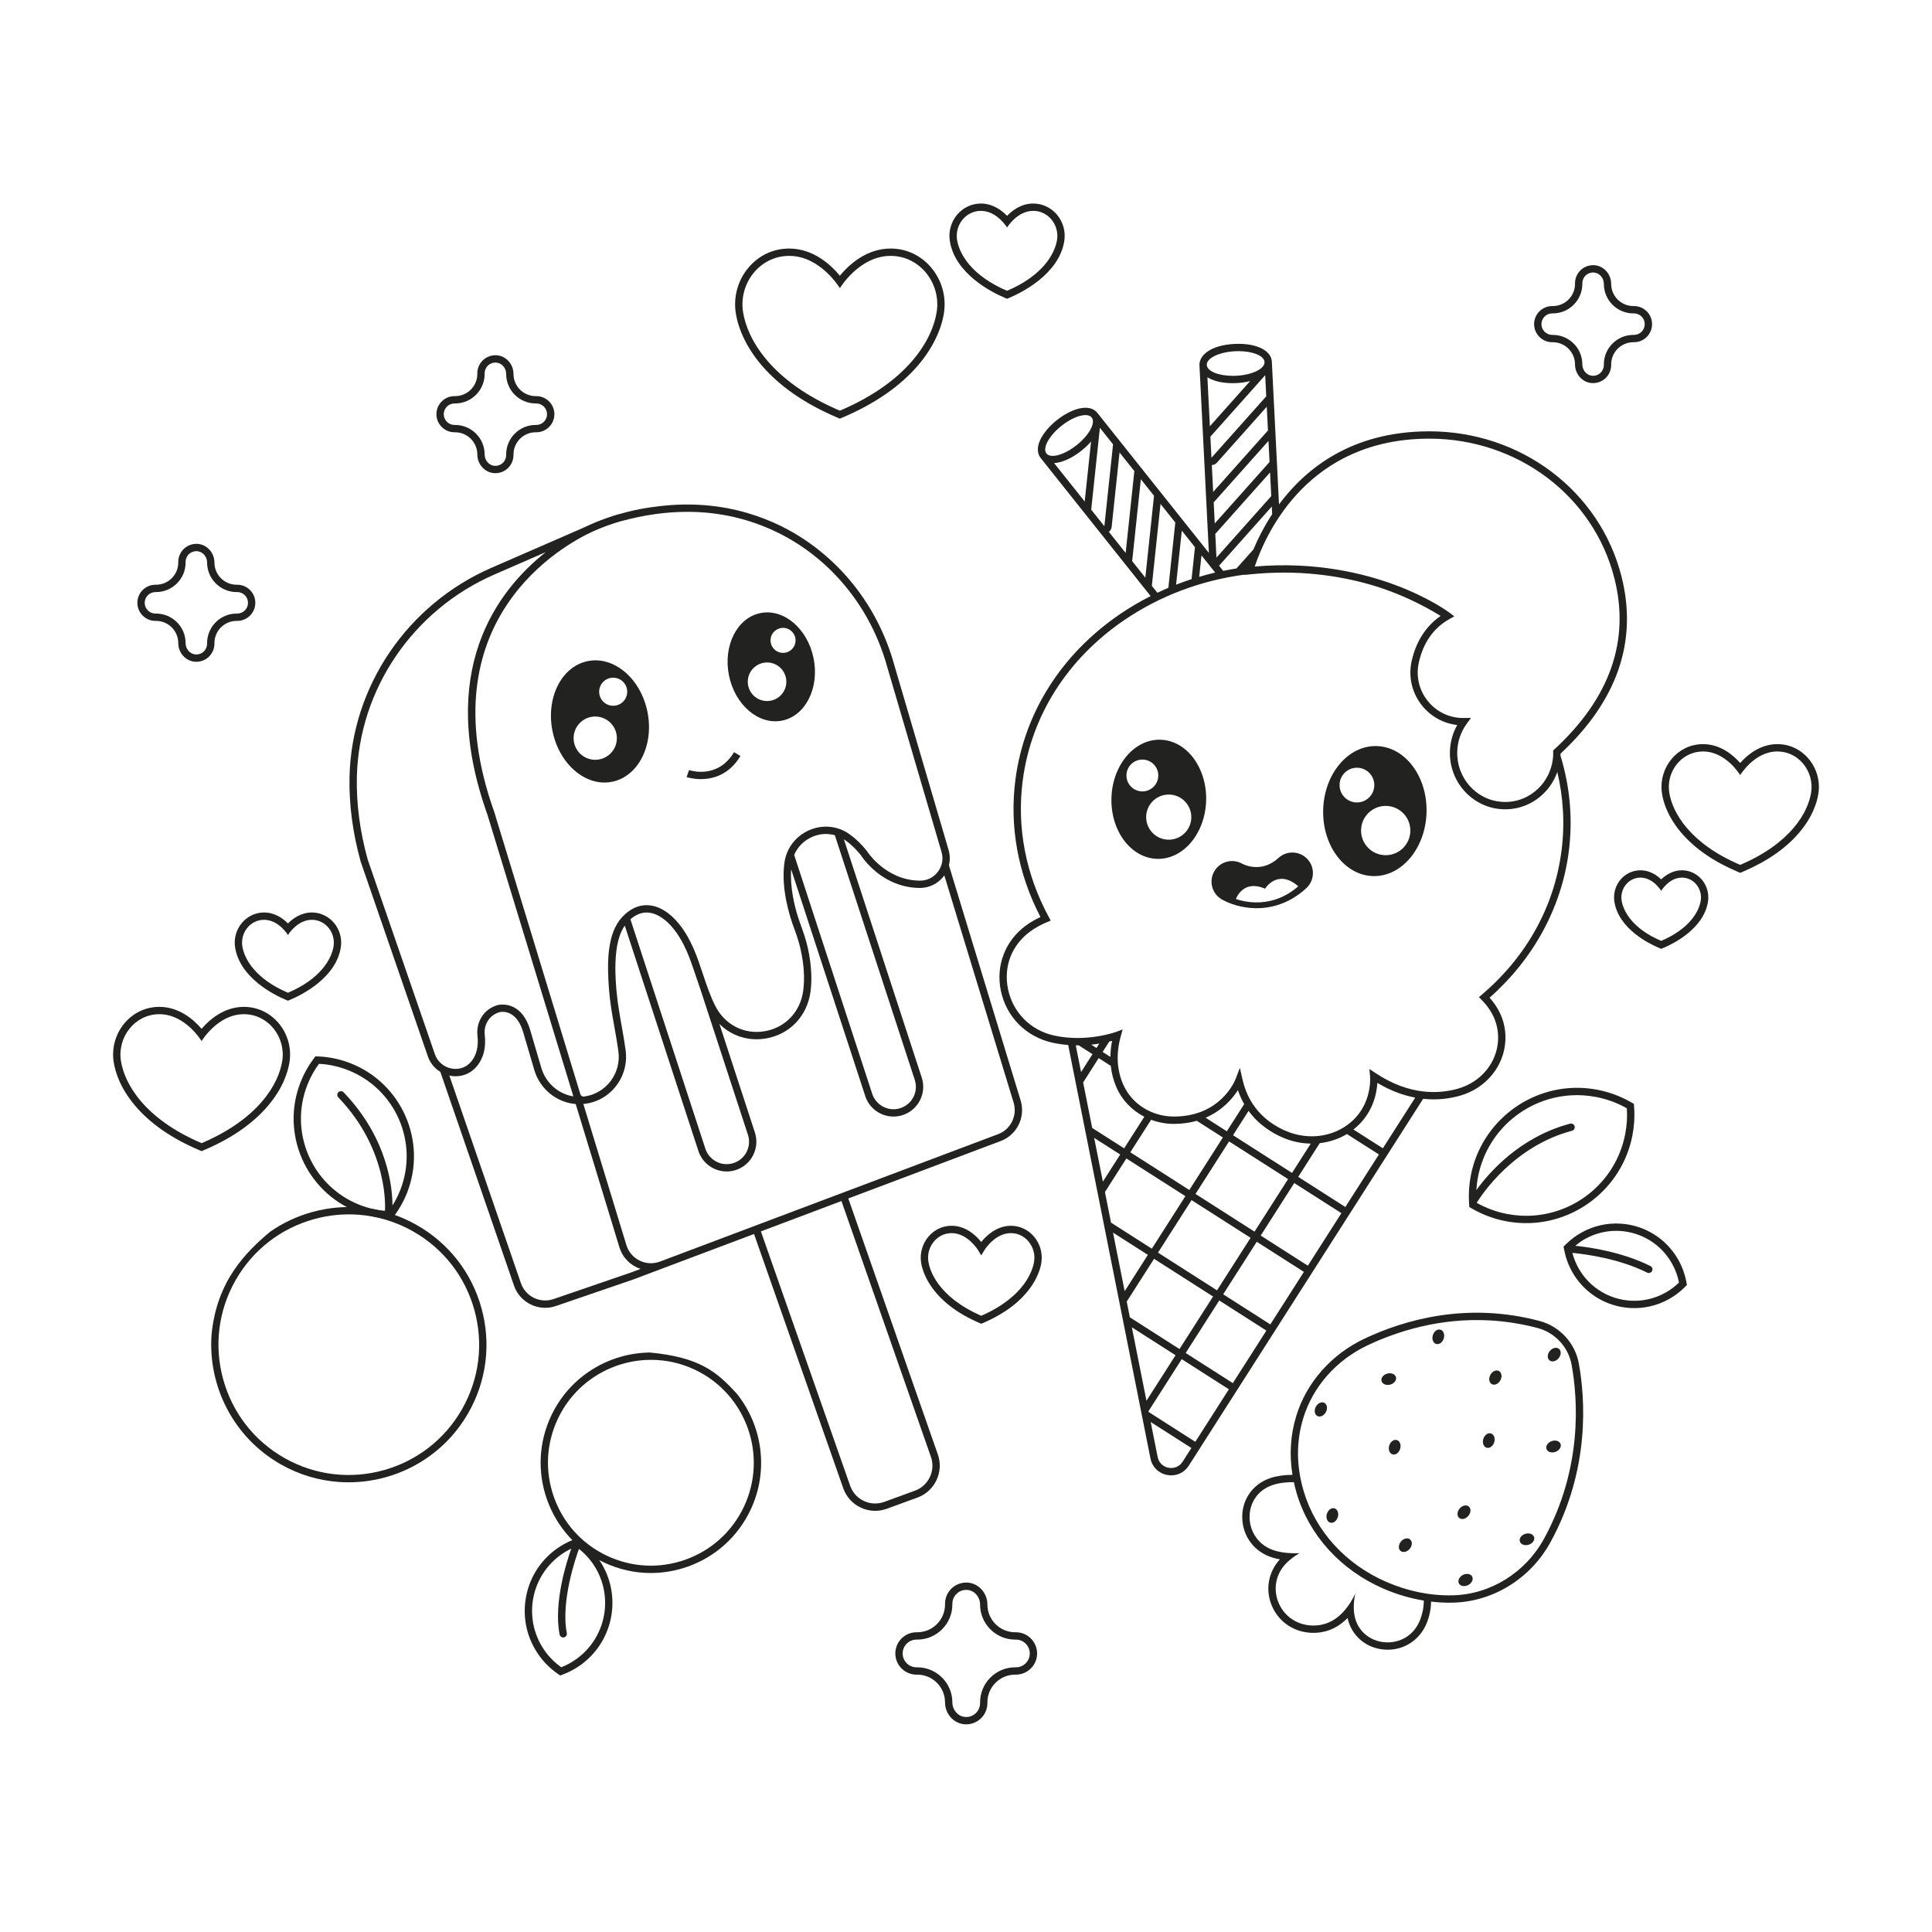 <?xml version="1.0" encoding="UTF-8" standalone="no"?>
<!-- Generator: Adobe Illustrator 27.5.0, SVG Export Plug-In . SVG Version: 6.00 Build 0)  -->

<svg
   version="1.1"
   x="0px"
   y="0px"
   viewBox="0 0 500 500"
   style="enable-background:new 0 0 500 500;"
   xml:space="preserve"
   id="svg43"
   sodipodi:docname="ice_cream.svg"
   inkscape:version="1.3 (0e150ed6c4, 2023-07-21)"
   xmlns:inkscape="http://www.inkscape.org/namespaces/inkscape"
   xmlns:sodipodi="http://sodipodi.sourceforge.net/DTD/sodipodi-0.dtd"
   xmlns="http://www.w3.org/2000/svg"
   xmlns:svg="http://www.w3.org/2000/svg"><defs
   id="defs43" /><sodipodi:namedview
   id="namedview43"
   pagecolor="#ffffff"
   bordercolor="#000000"
   borderopacity="0.25"
   inkscape:showpageshadow="2"
   inkscape:pageopacity="0.0"
   inkscape:pagecheckerboard="0"
   inkscape:deskcolor="#d1d1d1"
   inkscape:zoom="1.6079608"
   inkscape:cx="142.41641"
   inkscape:cy="271.46184"
   inkscape:window-width="2560"
   inkscape:window-height="1351"
   inkscape:window-x="1191"
   inkscape:window-y="187"
   inkscape:window-maximized="1"
   inkscape:current-layer="svg43" />&#10;<g
   id="BACKGROUND">&#10;	<g
   id="g1">&#10;		<rect
   style="fill:#FFFFFF;"
   width="500"
   height="500"
   id="rect1" />&#10;	</g>&#10;</g>&#10;<g
   id="OBJECTS">&#10;	<g
   id="g4">&#10;		<path
   style="fill:#222221;"
   d="M299.441,222.27c6.767,0.199,12.456-6.542,12.705-15.056c0.25-8.513-5.034-15.576-11.801-15.775    c-6.767-0.199-12.456,6.542-12.705,15.056C287.39,215.009,292.674,222.072,299.441,222.27z M302.637,205.631    c3.226,0.095,5.764,2.786,5.67,6.012c-0.095,3.226-2.786,5.764-6.012,5.67c-3.226-0.095-5.764-2.786-5.669-6.012    C296.72,208.075,299.412,205.536,302.637,205.631z M295.764,196.577c2.274,0.067,4.063,1.964,3.996,4.238    c-0.067,2.274-1.964,4.063-4.238,3.996c-2.274-0.067-4.063-1.964-3.996-4.238C291.593,198.299,293.49,196.51,295.764,196.577z"
   id="path1" />&#10;		<path
   style="fill:#222221;"
   d="M355.318,226.73c7.386,0.217,13.594-7.14,13.867-16.432c0.273-9.292-5.494-17-12.879-17.216    c-7.386-0.217-13.594,7.14-13.867,16.432C342.166,218.805,347.932,226.513,355.318,226.73z M358.807,208.57    c3.521,0.103,6.291,3.041,6.188,6.562c-0.103,3.521-3.041,6.291-6.562,6.188c-3.521-0.103-6.291-3.041-6.188-6.562    C352.348,211.237,355.286,208.467,358.807,208.57z M351.305,198.688c2.482,0.073,4.434,2.144,4.361,4.625    c-0.073,2.482-2.143,4.434-4.625,4.361s-4.434-2.143-4.361-4.625C346.753,200.568,348.824,198.615,351.305,198.688z"
   id="path2" />&#10;		<path
   style="fill:#222221;"
   d="M330.877,222.027c-4.251,3.888-8.592,1.925-9.445,1.475c-2.545-1.407-5.756-0.509-7.196,2.026    c-1.452,2.553-0.56,5.8,1.994,7.252c1.983,1.128,5.071,2.189,8.627,2.257c4.104,0.079,8.833-1.167,13.199-5.161    c2.167-1.983,2.317-5.346,0.334-7.514C336.408,220.194,333.044,220.044,330.877,222.027z M324.888,233.543    c-1.873-0.036-3.6-0.391-5.051-0.881c0.588-1.392,2.602-4.812,7.563-2.67c0,0,3.222-5.295,8.596-0.62    C332.302,232.595,328.345,233.609,324.888,233.543z"
   id="path3" />&#10;		<path
   style="fill:#222221;"
   d="M403.868,195.039c14.712-13.702,20.019-29.129,15.772-45.858    c-5.615-22.145-26.044-37.555-49.737-37.555c-0.086,0-0.175,0-0.261,0c-19.711,0.096-31.624,9.473-38.634,18.911l-0.517-10.289    l0,0l-0.039-0.777l-0.274-5.46l-0.232-4.621l0,0l-0.348-6.916c0,0,0,0,0,0l-0.275-5.46l0,0l-0.171-3.411c0,0,0,0,0,0    c-0.139-2.765-3.61-4.622-8.637-4.622c-0.323,0-0.651,0.008-0.984,0.025c-6.435,0.323-9.233,3.098-9.111,5.539l0,0l0,0    l0.933,18.565c0,0,0,0,0,0l0.275,5.46v0l0.541,10.761l0,0l0.039,0.777l0.274,5.46l0.023,0.466l0.355,7.059l-1.635-2.053v0    l-0.485-0.609l-0.359-0.451l-9.987-12.54l-0.252-0.317l-3.406-4.277l-0.215-0.27l-12.515-15.714c0,0,0,0,0-0.001    c-0.486-0.61-1.418-1.337-3.099-1.337c-2.109,0-4.874,1.2-7.397,3.209c-1.756,1.399-3.192,3.034-4.042,4.604    c-1.507,2.782-0.729,4.457-0.132,5.208l11.58,14.541c0,0,0,0,0,0l3.406,4.277h0l11.91,14.955l1.551,1.947    c-2.743,1.394-5.404,2.947-7.952,4.687c-15.151,10.349-24.748,25.514-27.023,42.7c-1.609,12.155,0.627,24.466,6.468,35.671    c-1.376,0.642-2.638,1.379-3.762,2.2c-5.355,3.909-7.845,10.368-6.495,16.857c1.409,6.775,6.509,11.931,13.311,13.454    c1.41,0.316,2.79,0.505,4.121,0.608l21.286,106.992c0.442,2.225,2.103,3.867,4.332,4.287c0.355,0.067,0.708,0.1,1.056,0.1    c1.834,0,3.513-0.911,4.54-2.519l60.648-94.93c3.73,0.399,6.976-0.077,9.519-0.798c6.766-1.919,11.494-7.706,11.768-14.4    c0.165-4.06-1.212-7.747-4.097-10.975c11.318-9.96,18.576-23.273,20.472-37.599c1.14-8.614,0.317-17.084-2.127-25.054    c0.004-0.09,0.018-0.179,0.021-0.27C403.87,195.197,403.87,195.118,403.868,195.039z M404.094,220.351    c-1.903,14.38-9.018,27.193-20.574,37.056l-0.775,0.662l0.717,0.726c2.971,3.011,4.398,6.476,4.242,10.301    c-0.239,5.874-4.414,10.958-10.389,12.652c-4.867,1.383-12.513,1.809-21.273-4.002l-1.64-1.085l0.17,1.96    c0.031,0.352,0.661,8.692-7.051,13.285c-4.262,2.539-9.675,2.868-14.487,0.885c-4.235-1.747-9.663-5.487-11.466-13.387    l-0.693-3.034l-1.118,2.906c-0.151,0.395-3.854,9.667-15.912,9.686c-0.008,0-0.016,0-0.024,0c-5.791,0-10.953-3.27-13.155-8.334    c-1.642-3.777-1.851-7.954-0.621-12.415l0.49-1.782l-1.734,0.641c-0.076,0.027-7.685,2.782-16.056,0.909    c-6.065-1.358-10.611-5.952-11.867-11.989c-1.214-5.837,0.938-11.421,5.757-14.938c1.259-0.919,2.714-1.727,4.325-2.402    l0.967-0.405l-0.499-0.921c-6.007-11.091-8.337-23.341-6.737-35.425c2.203-16.645,11.512-31.341,26.212-41.382    c9.238-6.31,19.906-10.306,31.175-11.803l-0.023,0.076l1.422-0.147c12.366-1.28,22.927,0.3,31.155,2.658    c0.607,0.18,1.219,0.35,1.819,0.544c0.042,0.013,0.081,0.027,0.123,0.04c5.822,1.891,11.268,4.441,16.262,7.519    c-3.806,2.612-6.392,6.636-7.515,11.742c-0.891,4.083,0.121,8.29,2.776,11.543c2.288,2.803,5.513,4.551,9.03,4.942    c-1.169,2.071-1.815,4.395-1.887,6.807c-0.114,3.891,1.266,7.594,3.884,10.427c2.624,2.837,6.177,4.462,10.003,4.574    c0.142,0.004,0.283,0.006,0.424,0.006c3.672,0,7.148-1.406,9.831-3.986c1.666-1.602,2.895-3.547,3.646-5.681    C404.594,206.402,405.024,213.327,404.094,220.351z M302.421,379.856c-1.139-0.215-2.478-1.061-2.822-2.794l-1.8-9.046    l10.527,6.726l-2.261,3.538C305.114,379.769,303.556,380.064,302.421,379.856z M338.468,327.562l-12.201-7.795l8.684-13.594    l12.201,7.795L338.468,327.562z M309.348,373.142l-12.062-7.706l-0.047-0.234l8.592-13.449l12.201,7.795L309.348,373.142z     M285.957,308.493l5.547-8.682l15.271,9.756l-8.685,13.594l-10.557-6.745L285.957,308.493z M280.316,280.139l4.024-6.299    l3.132,2.001c0.202,1.916,0.681,3.768,1.453,5.544c1.453,3.342,4.036,5.99,7.225,7.629l-5.224,8.176l-8.269-5.283L280.316,280.139    z M287.818,269.36c-0.29,1.416-0.43,2.804-0.446,4.164l-2.009-1.284l1.72-2.692C287.344,269.484,287.594,269.421,287.818,269.36z     M283.763,271.219l-1.35-0.862c0.739-0.077,1.433-0.173,2.08-0.28L283.763,271.219z M309.396,308.99l8.685-13.594l15.271,9.756    l-8.685,13.594L309.396,308.99z M323.645,320.345l-8.685,13.594l-15.271-9.756l8.685-13.594L323.645,320.345z M319.102,293.797    l4.029-6.307c2.667,3.677,6.192,5.823,9.18,7.055c2.232,0.921,4.584,1.382,6.914,1.413l-4.852,7.595L319.102,293.797z     M317.503,292.775l-5.501-3.515c4.407-1.884,7.026-5.023,8.368-7.132c0.451,1.325,1.002,2.526,1.626,3.615L317.503,292.775z     M316.482,294.374l-8.685,13.594l-15.271-9.756l5.377-8.416c1.847,0.691,3.847,1.065,5.918,1.065c0.009,0,0.018,0,0.028-0.001    c2.205-0.003,4.15-0.308,5.881-0.798L316.482,294.374z M289.905,298.789l-4.482,7.016l-2.252-11.318L289.905,298.789z     M297.069,324.761l-6.005,9.4l-3.017-15.163L297.069,324.761z M298.668,325.782l15.271,9.756l-8.685,13.594l-12.844-8.206    l-0.811-4.078L298.668,325.782z M304.232,350.731l-7.528,11.783l-3.782-19.008L304.232,350.731z M306.853,350.154l8.685-13.593    l12.201,7.795l-8.685,13.593L306.853,350.154z M316.56,334.961l8.685-13.594l12.201,7.795l-8.685,13.594L316.56,334.961z     M348.174,312.37l-12.201-7.795l5.576-8.728c2.451-0.279,4.823-1.047,6.943-2.309c0.029-0.017,0.054-0.036,0.083-0.054    l8.284,5.292L348.174,312.37z M279.17,270.537l3.571,2.281l-2.96,4.633l-1.376-6.916    C278.664,270.539,278.918,270.539,279.17,270.537z M350.267,292.312c5.005-3.898,6.03-9.281,6.197-12.057    c3.472,2.074,6.767,3.237,9.794,3.809l-8.377,13.112L350.267,292.312z M279.833,116.673c1.02-0.813,1.853-1.619,2.532-2.406    l-1.648,15.522l-7.909-9.931C274.863,119.731,277.451,118.569,279.833,116.673z M284.65,110.715l3.406,4.277l-2.249,21.189    l-3.406-4.277L284.65,110.715z M287.693,136.38l2.046-19.275l3.829,4.809l-0.203,1.914l-2.046,19.275l-4.342-5.452    C287.367,137.34,287.639,136.895,287.693,136.38z M296.409,149.494l-3.406-4.277l2.25-21.189l3.406,4.277L296.409,149.494z     M298.296,149.694l2.046-19.275l3.825,4.802l-0.203,1.914l-1.591,14.989c-0.959,0.406-1.907,0.836-2.847,1.282l-1.432-1.799    L298.296,149.694z M308.379,149.876c-1.354,0.439-2.689,0.925-4.013,1.44l1.484-13.98l3.406,4.277L308.379,149.876z     M319.994,147.12c-1.151,0.181-2.295,0.388-3.432,0.62l-1.068-1.341l13.642-15.303l0.099,1.979    c-2.144,3.269-3.731,6.444-4.866,9.135L319.994,147.12z M313.523,118.473l-0.275-5.46l14.179-15.905l0.274,5.46L313.523,118.473z     M319.056,99.166c0.323,0,0.652-0.008,0.985-0.025c1.227-0.062,2.406-0.245,3.494-0.517l-10.421,11.69l-0.637-12.678    C314.003,98.602,316.292,99.166,319.056,99.166z M328.557,119.566l-14.179,15.905l-0.275-5.46l14.179-15.905L328.557,119.566z     M326.866,112.843l-12.898,14.469l-0.349-6.951c0.497-0.025,0.977-0.238,1.322-0.625l12.898-14.469l0.309,6.139L326.866,112.843z     M327.256,93.697c0.088,1.757-3.18,3.341-7.311,3.549c-0.301,0.015-0.598,0.023-0.89,0.023c-3.714,0-6.658-1.192-6.74-2.82    c-0.088-1.749,3.188-3.342,7.311-3.549c0.3-0.015,0.597-0.022,0.888-0.022C324.236,90.877,327.175,92.075,327.256,93.697z     M315.794,136.734l12.898-14.469l0.308,6.132l-1.281,1.437l-12.898,14.469l-0.308-6.132L315.794,136.734z M314.488,148.182    c-1.393,0.325-2.771,0.698-4.138,1.1l0.59-5.556L314.488,148.182z M280.908,107.421c0.715,0,1.279,0.2,1.615,0.622    c1.096,1.376-0.636,4.569-3.872,7.145c-2.236,1.781-4.605,2.798-6.214,2.798c-0.715,0-1.279-0.2-1.616-0.623    c-1.091-1.37,0.642-4.574,3.872-7.145C276.932,108.434,279.3,107.421,280.908,107.421z M402.265,193.939l-0.313,0.287l0.014,0.674    c0.004,0.107,0.009,0.215,0.006,0.323c-0.1,3.392-1.487,6.542-3.907,8.869c-2.414,2.323-5.523,3.548-8.884,3.451    c-3.313-0.097-6.391-1.505-8.665-3.966c-2.279-2.466-3.48-5.691-3.381-9.083c0.076-2.599,0.92-5.079,2.44-7.171l1.112-1.531    l-1.893,0.025c-0.052,0.001-0.104,0.001-0.156,0.001c-3.523,0-6.823-1.572-9.073-4.328c-2.287-2.801-3.159-6.424-2.393-9.937    c1.147-5.22,3.82-9.034,7.942-11.338l1.266-0.708l-1.155-0.876c-0.206-0.156-5.143-3.86-14.044-7.201    c-7.951-2.983-20.651-6.184-36.459-4.81c3.139-9.28,14.178-32.944,44.93-33.095c0.084-0.001,0.167-0.001,0.251-0.001    c22.821,0,42.497,14.824,47.897,36.124C421.894,165.77,416.666,180.672,402.265,193.939z"
   id="path4" />&#10;	</g>&#10;	<g
   id="g8">&#10;		<path
   style="fill:#222221"
   d="m 264.142,284.814 -18.564,-60.875 c 0.317,-1.289 0.303,-2.652 -0.088,-3.979 l -14.04,-47.83 c -1.052,-3.832 -2.482,-7.5 -4.238,-10.966 -3.452,-6.821 -8.196,-12.829 -13.923,-17.68 -3.347,-2.837 -7.019,-5.29 -10.982,-7.257 -2.904,-1.436 -5.887,-2.586 -8.938,-3.476 -7.137,-2.087 -14.666,-2.68 -22.524,-1.772 -0.163,0.017 -0.326,0.043 -0.489,0.061 -0.535,0.066 -1.069,0.126 -1.607,0.206 -0.144,0.021 -0.288,0.034 -0.433,0.055 -0.457,0.069 -0.916,0.142 -1.376,0.218 -2.069,0.34 -4.102,0.806 -6.097,1.375 -0.131,0.035 -0.26,0.063 -0.392,0.098 -0.131,0.032 -2.619,0.653 -6.335,2.19 -0.015,0.006 -0.028,0.011 -0.042,0.017 0,0 -0.413,0.161 -1.122,0.477 -0.682,0.298 -1.394,0.621 -2.137,0.978 l -23.62,10.286 c -21.781,9.485 -36.202,30.714 -36.737,54.084 -0.162,7.075 0.801,14.442 2.881,21.952 l 17.407,50.462 c 0.577,1.673 1.735,3.058 3.214,3.963 l 19.058,55.301 c 1.217,3.531 4.538,5.757 8.081,5.757 0.917,0 1.849,-0.149 2.763,-0.463 l 20.032,-6.873 7.563,-2.85 c 0.004,-0.001 0.008,-0.002 0.012,-0.004 l 23.672,-8.919 23.09,65.792 c 0.781,2.227 2.386,4.008 4.519,5.016 1.19,0.563 2.46,0.845 3.735,0.845 1.014,0 2.03,-0.178 3.012,-0.537 l 7.967,-2.912 c 4.471,-1.634 6.83,-6.619 5.259,-11.113 l -23.182,-66.284 39.443,-14.861 c 4.202,-1.583 6.467,-6.187 5.158,-10.482 z m -27.327,100.959 -7.967,2.912 c -1.736,0.633 -3.613,0.547 -5.285,-0.241 -1.671,-0.79 -2.928,-2.185 -3.54,-3.93 l -23.104,-65.833 20.849,-7.855 23.167,66.242 c 1.23,3.52 -0.618,7.425 -4.12,8.705 z M 134.813,332.084 116.294,278.346 c 0.061,0.014 0.119,0.036 0.181,0.048 2.561,0.501 5.096,-0.35 6.78,-2.275 1.846,-2.111 2.585,-4.913 2.197,-8.328 -0.305,-2.676 1.279,-5.121 3.761,-5.814 l 0.143,-0.039 c 0.167,-0.043 4.102,-0.969 5.97,4.945 l 2.957,10.054 c 1.45,4.931 5.829,8.4 10.708,8.787 l 11.301,37.046 c 0.696,2.282 2.257,4.118 4.398,5.172 0.359,0.176 0.727,0.318 1.098,0.441 l -2.535,0.955 -20.006,6.863 c -3.458,1.187 -7.242,-0.659 -8.434,-4.117 z M 95.152,222.414 c -2.013,-7.274 -2.953,-14.456 -2.796,-21.346 0.519,-22.633 14.492,-43.197 35.598,-52.388 l 13.292,-5.789 c -12.645,10.003 -28.379,30.793 -15.104,67.932 l 22.234,72.883 c 0.005,0.015 0.012,0.029 0.017,0.044 -3.805,-0.597 -7.138,-3.43 -8.29,-7.348 l -2.962,-10.072 c -1.756,-5.561 -5.247,-6.348 -7.082,-6.348 -0.712,0 -1.174,0.118 -1.189,0.122 l -0.162,0.044 c -3.39,0.945 -5.552,4.25 -5.141,7.857 0.326,2.862 -0.26,5.171 -1.74,6.864 -1.233,1.41 -3.099,2.03 -4.987,1.662 -2.026,-0.396 -3.632,-1.784 -4.298,-3.713 z m 129.187,-2.185 -0.065,-0.093 c -1.372,-1.724 -2.898,-3.177 -4.535,-4.32 -3.018,-2.1 -6.864,-2.466 -10.288,-0.979 -3.49,1.516 -5.895,4.647 -6.432,8.376 -0.971,6.766 1.396,14.08 2.458,16.91 0.788,2.11 1.328,3.848 1.697,5.464 0.886,3.924 1.124,7.54 0.707,10.747 -0.712,5.501 -4.633,9.642 -9.99,10.552 -5.315,0.905 -10.338,-1.692 -12.804,-6.607 -1.321,-2.629 -2.263,-5.459 -3.173,-8.196 -1.467,-4.411 -2.983,-8.971 -6.133,-12.912 -2.44,-3.055 -5.335,-4.797 -8.152,-4.906 -2.385,-0.098 -4.616,0.94 -6.603,3.067 -3.943,4.212 -3.943,11.794 -3.423,18.655 0.249,3.34 0.841,6.654 1.413,9.859 0.368,2.061 0.748,4.191 1.03,6.292 0.745,5.608 -3.146,10.817 -8.747,11.626 -0.04,0.009 -0.083,0.012 -0.124,0.017 l -0.082,0.01 c -0.39,0.038 -0.776,-0.226 -0.902,-0.637 l -22.248,-72.927 c -17.835,-49.896 18.097,-69.299 25.48,-72.682 0.839,-0.383 1.319,-0.569 1.357,-0.584 3.643,-1.509 6.098,-2.116 6.146,-2.128 5.83,-1.583 11.492,-2.373 16.969,-2.373 8.318,0 16.205,1.825 23.57,5.466 13.703,6.801 23.965,19.451 28.16,34.722 l 14.044,47.846 c 0.521,1.771 0.181,3.632 -0.933,5.105 -1.126,1.488 -2.829,2.358 -4.717,2.311 -8.876,-0.09 -13.633,-7.605 -13.68,-7.681 z m -59.583,16.572 c 0.902,-0.46 1.836,-0.68 2.799,-0.64 1.275,0.05 2.593,0.56 3.876,1.454 0.989,0.689 1.958,1.6 2.869,2.74 2.076,2.598 3.378,5.461 4.488,8.485 0.461,1.258 0.893,2.54 1.327,3.847 0.363,1.091 0.738,2.198 1.134,3.304 l 12.315,37.696 c 0.992,3.036 -0.672,6.314 -3.708,7.307 -0.778,0.255 -1.581,0.339 -2.385,0.259 h -0.001 c -2.278,-0.233 -4.21,-1.79 -4.921,-3.967 l -19.397,-59.371 c 0.522,-0.463 1.057,-0.834 1.604,-1.114 z m 45.462,-20.227 c 0.352,-0.153 0.709,-0.282 1.069,-0.387 0.003,-0.001 0.007,-0.001 0.01,-0.002 0.355,-0.103 0.714,-0.184 1.074,-0.242 0.331,-0.053 0.664,-0.081 0.996,-0.096 0.033,-0.001 0.065,-0.008 0.098,-0.009 0.648,-0.021 1.292,0.042 1.924,0.165 0.083,0.016 0.167,0.021 0.249,0.04 0.102,0.023 0.199,0.061 0.3,0.088 0.041,0.011 0.082,0.025 0.123,0.036 l 20.683,63.309 c 0.992,3.037 -0.672,6.316 -3.708,7.307 -0.778,0.254 -1.578,0.341 -2.386,0.26 -2.278,-0.234 -4.211,-1.791 -4.922,-3.968 L 205.53,221.25 c 0.885,-2.067 2.536,-3.743 4.688,-4.676 z m 8.698,91.791 -22.135,8.341 -25.979,9.789 c -1.736,0.654 -3.61,0.564 -5.274,-0.256 -1.665,-0.818 -2.879,-2.247 -3.421,-4.021 l -11.141,-36.521 c 0.13,-0.012 0.26,-0.008 0.39,-0.025 l 0.29,-0.039 c 5.257,-0.759 9.256,-4.879 10.178,-9.903 0.228,-1.239 0.277,-2.531 0.102,-3.843 -0.288,-2.143 -0.671,-4.294 -1.043,-6.374 -0.084,-0.471 -0.167,-0.949 -0.251,-1.424 -0.38,-2.162 -0.735,-4.36 -0.972,-6.563 -0.06,-0.561 -0.124,-1.121 -0.165,-1.681 -0.019,-0.254 -0.04,-0.533 -0.061,-0.829 -0.223,-3.131 -0.476,-8.428 0.86,-12.559 0.347,-1.07 0.803,-2.061 1.393,-2.917 l 19.058,58.335 c 0.945,2.889 3.509,4.955 6.532,5.264 0.262,0.027 0.524,0.041 0.786,0.041 0.805,0 1.604,-0.128 2.383,-0.383 4.031,-1.317 6.239,-5.669 4.923,-9.7 l -9.177,-28.091 c 3.119,3.09 7.478,4.528 12.024,3.752 6.196,-1.053 10.73,-5.835 11.553,-12.183 0.191,-1.472 0.245,-3.024 0.18,-4.64 -0.085,-2.145 -0.387,-4.405 -0.921,-6.768 -0.205,-0.899 -0.463,-1.834 -0.777,-2.834 -0.177,-0.564 -0.378,-1.157 -0.596,-1.77 -0.128,-0.362 -0.254,-0.721 -0.397,-1.105 -0.193,-0.515 -0.432,-1.187 -0.685,-1.978 -0.969,-3.033 -2.146,-7.839 -1.821,-12.509 l 19.175,58.694 c 0.944,2.889 3.508,4.955 6.532,5.265 h 0.001 c 0.261,0.027 0.521,0.04 0.781,0.04 0.807,0 1.606,-0.128 2.386,-0.383 4.031,-1.316 6.24,-5.668 4.923,-9.7 l -20.145,-61.662 c 0.083,0.054 0.17,0.096 0.251,0.152 1.471,1.025 2.85,2.337 4.1,3.9 0.155,0.244 0.76,1.158 1.814,2.304 2.316,2.521 6.801,6.159 13.432,6.226 2.475,0.007 4.758,-1.09 6.25,-3.063 0.05,-0.066 0.089,-0.138 0.137,-0.205 l 17.94,58.829 c 1.018,3.341 -0.744,6.922 -4.012,8.153 z"
   id="path5"
   sodipodi:nodetypes="ccccccccccccccccccccsccccscccccccsccccccsccccccscccccccccccccccccccccccccscccccccccccccccccccccccccsccccccsccccccccccccccccccccccccccccsccscccccccccccccccccccccccscccccccccccccccscccccccccccc" />&#10;		<path
   style="fill:#222221;"
   d="M167.561,184.228c-1.739-8.623-8.65-14.504-15.437-13.135c-6.787,1.368-10.879,9.468-9.141,18.091    c1.739,8.623,8.65,14.504,15.437,13.135C165.207,200.95,169.299,192.851,167.561,184.228z M159.062,175.407    c1.995,0.204,3.447,1.987,3.243,3.982c-0.204,1.995-1.987,3.447-3.982,3.243c-1.995-0.204-3.447-1.987-3.243-3.982    C155.284,176.655,157.067,175.202,159.062,175.407z M159.617,191.606c-0.315,3.076-3.063,5.314-6.139,5    c-3.076-0.315-5.314-3.063-5-6.139c0.315-3.076,3.063-5.314,6.139-5C157.693,185.781,159.931,188.53,159.617,191.606z"
   id="path6" />&#10;		<path
   style="fill:#222221;"
   d="M210.556,170.371c-1.549-7.684-7.708-12.924-13.756-11.705c-6.048,1.219-9.695,8.437-8.145,16.121    c1.549,7.684,7.708,12.924,13.756,11.705C208.458,185.272,212.105,178.055,210.556,170.371z M198.006,181.401    c-2.741-0.28-4.736-2.73-4.455-5.471c0.28-2.741,2.73-4.736,5.471-4.455c2.741,0.28,4.736,2.73,4.455,5.471    C203.196,179.687,200.747,181.681,198.006,181.401z M202.324,168.949c-1.778-0.182-3.072-1.771-2.89-3.549    c0.182-1.778,1.771-3.072,3.549-2.89c1.778,0.182,3.072,1.771,2.89,3.549C205.691,167.837,204.102,169.131,202.324,168.949z"
   id="path7" />&#10;		<path
   style="fill:#222221;"
   d="M191.627,195.651l-1.65-0.994c-4.268,7.09-11.346,4.737-11.646,4.633l-0.638,1.818    c0.037,0.013,1.56,0.529,3.694,0.529C184.405,201.637,188.644,200.604,191.627,195.651z"
   id="path8" />&#10;	</g>&#10;	<path
   style="fill:#222221;"
   d="M468.083,196.389c-2.015-2.396-4.819-3.749-7.894-3.807l-0.211-0.002   c-4.483,0-7.788,2.809-9.617,4.882c-1.829-2.073-5.135-4.882-9.617-4.882l-0.213,0.002c-3.074,0.059-5.878,1.411-7.892,3.807   c-2.096,2.493-3.012,5.774-2.512,9.004c0.373,2.387,1.541,6.077,4.985,10.12c3.444,4.044,8.325,7.429,14.506,10.06l0.743,0.316   l0.743-0.316c6.181-2.631,11.062-6.016,14.506-10.06c3.444-4.043,4.611-7.733,4.984-10.117   C471.095,202.163,470.179,198.881,468.083,196.389z M468.72,205.103c-0.799,5.104-5.226,13.133-18.359,18.724   c-13.133-5.59-17.56-13.62-18.359-18.724c-0.833-5.39,3.116-10.521,8.568-10.625c0.058-0.001,0.117-0.002,0.175-0.002   c5.956,0,9.617,6.122,9.617,6.122s3.66-6.122,9.617-6.122c0.058,0,0.116,0.001,0.175,0.002   C465.604,194.583,469.554,199.713,468.72,205.103z"
   id="path9" />&#10;	<path
   style="fill:#222221;"
   d="M63.343,260.578l-0.235-0.002c-5.165,0-8.935,3.35-10.936,5.686   c-2.001-2.336-5.771-5.686-10.936-5.686L41,260.578c-3.42,0.065-6.539,1.57-8.781,4.237c-2.335,2.777-3.355,6.434-2.799,10.032   c0.419,2.681,1.733,6.827,5.609,11.379c3.89,4.568,9.408,8.393,16.4,11.369l0.743,0.316l0.743-0.316   c6.992-2.976,12.51-6.801,16.4-11.369c3.877-4.552,5.19-8.698,5.609-11.376c0.557-3.602-0.463-7.259-2.798-10.036   C69.884,262.148,66.765,260.643,63.343,260.578z M73.05,274.557c-0.908,5.804-5.942,14.935-20.877,21.292   c-14.935-6.357-19.969-15.488-20.877-21.292c-0.948-6.13,3.544-11.964,9.743-12.082c0.067-0.001,0.133-0.002,0.199-0.002   c6.773,0,10.936,6.961,10.936,6.961s4.162-6.961,10.936-6.961c0.066,0,0.132,0.001,0.198,0.002   C69.506,262.594,73.997,268.427,73.05,274.557z"
   id="path10" />&#10;	<path
   style="fill:#222221;"
   d="M244.291,81.02c0.652-4.215-0.542-8.493-3.274-11.743c-2.62-3.116-6.263-4.874-10.259-4.95   c-0.09-0.002-0.183-0.003-0.275-0.003c-6.314,0-10.859,4.282-13.127,7.033c-2.268-2.75-6.814-7.033-13.127-7.033   c-0.092,0-0.184,0.001-0.276,0.003c-3.993,0.076-7.637,1.834-10.257,4.95c-2.732,3.249-3.926,7.528-3.275,11.739   c0.701,4.478,3.061,9.26,6.647,13.47c4.631,5.438,11.207,9.994,19.545,13.543l0.743,0.316l0.743-0.316   c8.338-3.549,14.914-8.105,19.545-13.543C241.231,90.277,243.591,85.494,244.291,81.02z M203.992,66.224   c0.08-0.002,0.159-0.002,0.238-0.002c8.13,0,13.127,8.356,13.127,8.356s4.996-8.356,13.127-8.356c0.079,0,0.159,0.001,0.238,0.002   c7.441,0.142,12.832,7.145,11.694,14.503c-1.09,6.967-7.133,17.927-25.059,25.557c-17.927-7.63-23.97-18.59-25.06-25.557   C191.16,73.369,196.551,66.366,203.992,66.224z"
   id="path11" />&#10;	<path
   style="fill:#222221;"
   d="M267.563,52.676l-0.159-0.002c-3.045,0-5.356,1.713-6.779,3.181   c-1.422-1.468-3.734-3.181-6.778-3.181l-0.161,0.002c-2.296,0.044-4.476,1.095-5.98,2.883c-1.581,1.881-2.272,4.356-1.896,6.793   c1.348,8.613,11.112,13.393,14.072,14.653l0.743,0.316l0.743-0.316c2.96-1.26,12.725-6.041,14.072-14.65   c0.377-2.44-0.314-4.916-1.895-6.796C272.041,53.771,269.861,52.72,267.563,52.676z M273.565,62.062   c-0.563,3.598-3.683,9.257-12.94,13.197c-9.257-3.94-12.378-9.6-12.94-13.197c-0.587-3.799,2.196-7.415,6.039-7.489   c0.041-0.001,0.082-0.001,0.123-0.001c4.198,0,6.779,4.315,6.779,4.315s2.58-4.315,6.778-4.315c0.041,0,0.082,0,0.123,0.001   C271.369,54.646,274.153,58.263,273.565,62.062z"
   id="path12" />&#10;	<path
   style="fill:#222221;"
   d="M435.412,225.23l-0.134-0.001c-2.35,0-4.17,1.214-5.365,2.359c-1.195-1.145-3.015-2.359-5.365-2.359   l-0.135,0.001c-1.931,0.037-3.765,0.92-5.028,2.423c-1.325,1.576-1.904,3.65-1.588,5.691c1.098,7.018,8.983,10.883,11.373,11.901   l0.743,0.316l0.743-0.316c2.39-1.018,10.275-4.883,11.373-11.897c0.316-2.044-0.263-4.119-1.588-5.695   C439.178,226.15,437.345,225.267,435.412,225.23z M440.155,233.054c-0.445,2.847-2.915,7.326-10.241,10.445   c-7.326-3.118-9.796-7.598-10.241-10.445c-0.465-3.007,1.738-5.869,4.779-5.927c0.033-0.001,0.065-0.001,0.097-0.001   c3.323,0,5.365,3.415,5.365,3.415s2.042-3.415,5.365-3.415c0.032,0,0.065,0,0.097,0.001   C438.416,227.185,440.62,230.047,440.155,233.054z"
   id="path13" />&#10;	<path
   style="fill:#222221;"
   d="M80.856,236.151l-0.148-0.001c-2.751,0-4.856,1.499-6.185,2.833   c-1.329-1.334-3.435-2.833-6.185-2.833l-0.15,0.001c-2.143,0.041-4.178,1.021-5.581,2.69c-1.474,1.753-2.118,4.06-1.767,6.33   c1.243,7.943,10.218,12.34,12.94,13.498l0.743,0.316l0.743-0.316c2.721-1.158,11.697-5.555,12.939-13.495   c0.351-2.274-0.293-4.581-1.766-6.334C85.036,237.173,83.001,236.192,80.856,236.151z M86.33,244.882   c-0.514,3.283-3.361,8.447-11.808,12.042c-8.447-3.595-11.294-8.759-11.808-12.042c-0.536-3.467,2.004-6.767,5.51-6.834   c0.038-0.001,0.075-0.001,0.112-0.001c3.831,0,6.185,3.937,6.185,3.937s2.354-3.937,6.185-3.937c0.037,0,0.075,0,0.112,0.001   C84.326,238.115,86.866,241.415,86.33,244.882z"
   id="path14" />&#10;	<path
   style="fill:#222221;"
   d="M261.76,317.232c-3.808-0.06-6.541,2.601-7.816,4.193c-1.276-1.594-4.02-4.276-7.815-4.193   c-2.285,0.043-4.369,1.049-5.867,2.832c-1.565,1.86-2.249,4.311-1.876,6.724c0.361,2.306,2.523,10.247,15.187,15.638l0.371,0.158   l0.371-0.158c12.665-5.392,14.826-13.332,15.187-15.639c0.373-2.412-0.311-4.862-1.875-6.723   C266.128,318.281,264.044,317.275,261.76,317.232z M267.626,326.495c-0.318,2.039-2.247,9.025-13.683,14.024   c-11.436-4.998-13.364-11.985-13.683-14.022c-0.289-1.87,0.24-3.77,1.453-5.212c1.141-1.357,2.722-2.123,4.452-2.156   c0.04-0.001,0.079-0.001,0.118-0.001c4.136,0,6.821,4.371,6.847,4.415l0.814,1.348l0.813-1.348   c0.026-0.044,2.711-4.415,6.848-4.415c0.039,0,0.078,0,0.118,0.001c1.73,0.033,3.311,0.799,4.451,2.156   C267.386,322.727,267.915,324.627,267.626,326.495z"
   id="path15" />&#10;	<path
   style="fill:#222221"
   d="m 138.794,102.515 h -0.161 c -3.166,0 -5.743,-2.576 -5.743,-5.743 0,-2.476 -1.855,-4.593 -4.223,-4.818 -1.316,-0.124 -2.63,0.31 -3.604,1.194 -0.974,0.886 -1.533,2.148 -1.533,3.464 v 0.16 c 0,3.167 -2.576,5.743 -5.743,5.743 h -0.161 c -2.581,0 -4.68,2.1 -4.68,4.68 0,2.581 2.1,4.68 4.68,4.68 h 0.161 c 3.166,0 5.743,2.576 5.743,5.743 0,2.476 1.855,4.593 4.223,4.818 0.149,0.014 0.298,0.021 0.447,0.021 1.164,0 2.294,-0.431 3.157,-1.216 0.974,-0.886 1.533,-2.148 1.533,-3.464 v -0.16 c 0,-3.167 2.576,-5.743 5.743,-5.743 h 0.161 c 2.58,0 4.68,-2.099 4.68,-4.68 0,-2.579 -2.1,-4.679 -4.68,-4.679 z m 0,7.463 h -0.161 c -4.213,0 -7.64,3.428 -7.64,7.641 v 0.16 c 0,0.782 -0.332,1.533 -0.912,2.06 -0.587,0.534 -1.349,0.785 -2.147,0.71 -1.406,-0.134 -2.506,-1.421 -2.506,-2.93 0,-4.213 -3.427,-7.641 -7.64,-7.641 h -0.161 c -1.534,0 -2.783,-1.248 -2.783,-2.782 0,-1.534 1.248,-2.783 2.783,-2.783 h 0.161 c 4.213,0 7.64,-3.428 7.64,-7.641 v -0.16 c 0,-0.782 0.333,-1.533 0.912,-2.06 0.587,-0.534 1.346,-0.783 2.147,-0.71 1.406,0.134 2.506,1.421 2.506,2.93 0,4.213 3.427,7.641 7.64,7.641 h 0.161 c 1.534,0 2.782,1.249 2.782,2.783 0,1.534 -1.248,2.782 -2.782,2.782 z"
   id="path16" />&#10;	<path
   style="fill:#222221;"
   d="M262.919,422.43h-0.195c-3.961,0-7.185-3.224-7.185-7.185c0-2.905-2.173-5.388-4.947-5.652   c-1.544-0.147-3.083,0.363-4.224,1.399c-1.141,1.038-1.795,2.518-1.795,4.059v0.194c0,3.961-3.223,7.185-7.184,7.185h-0.195   c-3.023,0-5.483,2.46-5.483,5.483c0,3.023,2.46,5.483,5.483,5.483h0.195c3.961,0,7.184,3.223,7.184,7.184   c0,2.906,2.173,5.389,4.948,5.653c0.175,0.017,0.349,0.025,0.523,0.025c1.363,0,2.688-0.506,3.7-1.425   c1.141-1.038,1.795-2.517,1.795-4.059v-0.195c0-3.961,3.224-7.184,7.185-7.184h0.195c3.023,0,5.482-2.46,5.482-5.483   C268.401,424.889,265.943,422.43,262.919,422.43z M262.919,431.5h-0.195c-5.008,0-9.081,4.073-9.081,9.08v0.195   c0,1.008-0.429,1.976-1.175,2.654c-0.757,0.688-1.736,1.017-2.767,0.915c-1.811-0.173-3.23-1.826-3.23-3.765   c0-5.007-4.074-9.08-9.081-9.08h-0.195c-1.978,0-3.586-1.609-3.586-3.587c0-1.978,1.608-3.587,3.586-3.587h0.195   c5.007,0,9.081-4.073,9.081-9.081v-0.194c0-1.008,0.428-1.976,1.175-2.654c0.756-0.688,1.735-1.016,2.767-0.915   c1.812,0.173,3.23,1.826,3.23,3.764c0,5.008,4.073,9.081,9.081,9.081h0.195c1.977,0,3.586,1.609,3.586,3.587   C266.505,429.89,264.896,431.5,262.919,431.5z"
   id="path17" />&#10;	&#10;	&#10;	&#10;	&#10;	&#10;	&#10;	<g
   id="g37">&#10;		<path
   style="fill:#222221;"
   d="M408.599,352.867c-0.959-5.3-4.953-9.621-10.173-11.006c-18.834-4.997-35.022-0.269-45.289,4.579    c-8.571,4.045-15.007,11.331-17.66,19.987c-1.511,4.93-1.834,10.045-0.989,15.258c-2.117,0.012-4.036,0.281-5.7,0.832    c-4.524,1.497-7.389,5.525-7.298,10.263c0.095,4.924,3.238,8.995,8.008,10.372c0.553,0.16,1.13,0.293,1.73,0.401    c-2.878,3.165-3.754,7.5-2.272,11.511c1.614,4.37,5.552,7.244,10.278,7.502c0.097,0.005,0.193,0.009,0.291,0.012    c2.672,0.085,6.098-0.642,9.22-3.833c1.028,4.63,4.861,7.917,9.769,8.184c4.734,0.258,8.946-2.452,10.732-6.905    c0.75-1.871,1.087-3.727,1.126-5.534c0.836,0.097,1.673,0.179,2.512,0.224c1.018,0.055,2.038,0.073,3.058,0.052    c10.473-0.217,20.192-6.239,25.364-15.719C411.531,380.312,410.264,362.073,408.599,352.867z M358.742,409.377    c-10.49-4.569-18.266-13.104-21.336-23.417c-1.94-6.514-1.978-12.899-0.115-18.977c2.497-8.147,8.568-15.009,16.656-18.827    c7.633-3.604,18.632-7.141,31.558-6.437c3.977,0.217,8.135,0.834,12.433,1.975c4.513,1.198,7.964,4.931,8.793,9.511    c1.621,8.959,2.854,26.709-7.093,44.934c-4.848,8.883-13.944,14.527-23.738,14.729    C370.113,412.994,364.34,411.813,358.742,409.377z M367.483,419.318c-1.641,4.093-5.331,5.91-8.867,5.717    c-3.993-0.218-7.789-2.999-8.211-7.96c-0.222-2.605,0.37-4.694,0.37-4.694c-3.189,6.673-7.445,8.42-11.19,8.301    c-0.083-0.003-0.165-0.006-0.248-0.011c-8.414-0.458-12.346-10.493-6.193-16.366c1.633-1.558,3.209-2.347,3.209-2.347    c-0.874,0.039-1.692,0.036-2.457-0.006c-1.476-0.08-2.758-0.301-3.871-0.623c-8.465-2.444-9.005-14.244-0.64-17.012    c1.724-0.57,3.611-0.755,5.464-0.736c0.21,0.97,0.449,1.943,0.739,2.918c3.23,10.852,11.393,19.824,22.397,24.616    c3.445,1.499,6.957,2.531,10.499,3.11C368.464,416.134,368.077,417.835,367.483,419.318z"
   id="path24" />&#10;		<path
   style="fill:#222221;"
   d="M359.789,358.336c1.03-0.277,1.694-1.139,1.482-1.926c-0.211-0.787-1.218-1.201-2.248-0.924    c-1.03,0.277-1.694,1.139-1.483,1.926C357.752,358.199,358.759,358.613,359.789,358.336z"
   id="path25" />&#10;		<path
   style="fill:#222221;"
   d="M387.916,354.814c-0.718-0.385-1.709,0.064-2.214,1.004c-0.505,0.94-0.332,2.014,0.386,2.4    c0.718,0.385,1.709-0.064,2.214-1.004C388.807,356.274,388.634,355.199,387.916,354.814z"
   id="path26" />&#10;		<path
   style="fill:#222221;"
   d="M385.867,370.975c-0.778-0.242-1.666,0.389-1.982,1.407c-0.316,1.019,0.059,2.04,0.837,2.282    c0.778,0.241,1.666-0.389,1.982-1.407C387.02,372.238,386.645,371.216,385.867,370.975z"
   id="path27" />&#10;		<path
   style="fill:#222221;"
   d="M378.61,407.586c-0.95,0.486-1.419,1.467-1.048,2.193c0.371,0.726,1.442,0.92,2.391,0.435    c0.95-0.486,1.419-1.467,1.048-2.193C380.631,407.295,379.56,407.1,378.61,407.586z"
   id="path28" />&#10;		<path
   style="fill:#222221;"
   d="M371.66,347.815c0.778,0.241,1.666-0.389,1.982-1.407c0.316-1.019-0.059-2.04-0.837-2.282    c-0.778-0.242-1.666,0.388-1.982,1.407C370.507,346.552,370.882,347.573,371.66,347.815z"
   id="path29" />&#10;		<path
   style="fill:#222221;"
   d="M364.834,400.835c0.681-0.821,0.725-1.908,0.098-2.429c-0.627-0.52-1.688-0.277-2.369,0.544    c-0.681,0.821-0.725,1.908-0.098,2.429C363.092,401.899,364.153,401.655,364.834,400.835z"
   id="path30" />&#10;		<path
   style="fill:#222221;"
   d="M400.999,352.055c0.627,0.521,1.688,0.277,2.369-0.544c0.681-0.821,0.725-1.908,0.098-2.429    c-0.627-0.52-1.688-0.277-2.369,0.544C400.415,350.447,400.372,351.534,400.999,352.055z"
   id="path31" />&#10;		<path
   style="fill:#222221;"
   d="M380.015,392.302c0.681-0.821,0.725-1.908,0.098-2.429c-0.627-0.52-1.688-0.277-2.369,0.544    c-0.681,0.821-0.725,1.908-0.098,2.429C378.273,393.366,379.334,393.122,380.015,392.302z"
   id="path32" />&#10;		<path
   style="fill:#222221;"
   d="M345.383,390.362c-0.778-0.241-1.666,0.389-1.982,1.407c-0.316,1.019,0.059,2.04,0.837,2.282    c0.778,0.242,1.666-0.388,1.982-1.407C346.536,391.626,346.161,390.604,345.383,390.362z"
   id="path33" />&#10;		<path
   style="fill:#222221;"
   d="M359.535,374.098c-0.316,1.019,0.059,2.04,0.837,2.282c0.778,0.241,1.666-0.389,1.982-1.407    c0.316-1.019-0.059-2.04-0.837-2.282C360.738,372.449,359.851,373.08,359.535,374.098z"
   id="path34" />&#10;		<path
   style="fill:#222221;"
   d="M401.538,372.971c-0.999,0.373-1.578,1.295-1.293,2.058c0.285,0.764,1.326,1.08,2.326,0.707    c0.999-0.373,1.578-1.295,1.293-2.058C403.579,372.914,402.537,372.597,401.538,372.971z"
   id="path35" />&#10;		<path
   style="fill:#222221;"
   d="M395.615,399.774c1.019-0.315,1.65-1.202,1.409-1.981c-0.241-0.779-1.262-1.154-2.281-0.839    c-1.019,0.315-1.65,1.202-1.409,1.981C393.575,399.714,394.596,400.089,395.615,399.774z"
   id="path36" />&#10;		<path
   style="fill:#222221;"
   d="M340.923,366.459c0.718,0.385,1.709-0.064,2.214-1.004c0.505-0.94,0.332-2.014-0.386-2.4    c-0.718-0.385-1.709,0.064-2.214,1.004C340.033,364.999,340.205,366.073,340.923,366.459z"
   id="path37" />&#10;	</g>&#10;	<path
   style="fill:#222221"
   d="m 190.714,360.722 c -5.23,-5.761 -9.717,-9.472 -22.474,-10.688 -10.578,0.096 -20.706,6.091 -25.547,16.269 -3.272,6.881 -3.669,14.625 -1.118,21.805 2.552,7.18 7.746,12.936 14.627,16.208 3.888,1.85 8.051,2.78 12.232,2.78 3.219,0 6.449,-0.552 9.572,-1.661 7.18,-2.552 12.936,-7.747 16.209,-14.628 4.84,-10.179 3.099,-21.819 -3.501,-30.085 z m -13.343,42.923 c -6.703,2.382 -13.931,2.01 -20.354,-1.044 -6.423,-3.055 -11.272,-8.429 -13.654,-15.131 -2.382,-6.702 -2.011,-13.931 1.044,-20.354 4.556,-9.578 14.127,-15.189 24.089,-15.189 3.828,0 7.714,0.829 11.395,2.579 13.26,6.308 18.917,22.226 12.61,35.485 -3.055,6.423 -8.428,11.272 -15.13,13.654 z"
   id="path38"
   sodipodi:nodetypes="cccccscccccscsccccc" />&#10;	<path
   style="fill:#222221"
   d="m 107.876,317.049 c -8.271,-4.703 -17.877,-5.904 -27.05,-3.382 -3.948,1.085 -7.609,2.808 -10.877,5.073 -6.277,5.285 -13.906,12.726 -15.208,26.781 -0.906,13.233 5.64,26.467 17.921,33.45 4.74,2.696 9.842,4.18 14.949,4.555 13.288,0.973 26.606,-5.577 33.619,-17.909 4.703,-8.269 5.904,-17.876 3.381,-27.05 -2.521,-9.173 -8.465,-16.815 -16.735,-21.518 z m -34.275,60.274 c -7.83,-4.453 -13.457,-11.688 -15.845,-20.372 -2.388,-8.685 -1.251,-17.781 3.201,-25.61 4.452,-7.829 11.687,-13.456 20.372,-15.844 3.778,-1.039 7.633,-1.411 11.429,-1.133 4.929,0.361 9.757,1.818 14.18,4.334 7.83,4.453 13.457,11.688 15.845,20.372 2.388,8.685 1.251,17.781 -3.202,25.61 -9.191,16.164 -29.82,21.835 -45.98,12.643 z"
   id="path39"
   sodipodi:nodetypes="cccccccccccscscccc" />&#10;	<path
   style="fill:#222221"
   d="m 101.493,315.402 0.607,-0.82 c 1.319,-1.786 2.408,-3.756 3.236,-5.857 5.227,-13.266 -1.313,-28.311 -14.58,-33.538 -2.615,-1.03 -5.343,-1.625 -8.109,-1.766 l -1.017,-0.051 -0.605,0.819 c -1.319,1.786 -2.408,3.756 -3.236,5.857 -5.227,13.266 1.313,28.311 14.58,33.538 2.605,1.026 5.332,1.62 8.107,1.766 z M 79.554,280.741 c 0.779,-1.978 1.786,-3.787 2.997,-5.425 2.506,0.127 5.043,0.664 7.51,1.636 12.316,4.853 18.362,18.76 13.509,31.077 -0.553,1.404 -1.226,2.718 -2,3.951 -0.003,-4.397 -1.092,-17.277 -12.65,-29.294 -0.364,-0.378 -0.964,-0.39 -1.342,-0.027 -0.102,0.098 -0.177,0.212 -0.226,0.336 -0.132,0.334 -0.066,0.731 0.199,1.006 13.269,13.797 12.092,29.171 12.076,29.366 -2.203,-0.204 -4.407,-0.698 -6.565,-1.549 -12.305,-4.848 -18.361,-18.76 -13.508,-31.077 z"
   id="path40" />&#10;	<path
   style="fill:#222221"
   d="m 154.674,403.15 c -1.266,-1.726 -2.787,-3.223 -4.523,-4.449 l -0.833,-0.588 -0.951,0.37 c -1.582,0.617 -3.091,1.446 -4.483,2.468 -4.261,3.124 -7.049,7.719 -7.852,12.938 -0.803,5.219 0.476,10.439 3.599,14.7 1.271,1.734 2.794,3.231 4.525,4.451 l 0.833,0.586 0.949,-0.37 c 1.582,-0.617 3.091,-1.446 4.483,-2.468 8.793,-6.447 10.702,-18.846 4.254,-27.638 z m -6.826,-2.371 c -1.121,3.134 -4.64,13.948 -3.022,22.228 0.072,0.366 0.345,0.643 0.684,0.734 0.136,0.037 0.282,0.044 0.43,0.015 0.514,-0.1 0.849,-0.6 0.749,-1.114 -1.629,-8.335 2.47,-19.943 3.154,-21.789 1.22,0.969 2.337,2.102 3.301,3.418 5.836,7.958 4.119,19.147 -3.844,24.987 -1.279,0.938 -2.634,1.679 -4.05,2.23 -1.531,-1.078 -2.918,-2.426 -4.088,-4.021 -5.84,-7.965 -4.119,-19.147 3.844,-24.987 0.909,-0.667 1.86,-1.23 2.841,-1.7 z"
   id="path41" />&#10;	<path
   style="fill:#222221;"
   d="M422.453,293.935c0.471-2.4,0.628-4.833,0.467-7.232l-0.069-1.016l-0.884-0.505   c-2.605-1.486-5.44-2.537-8.428-3.124c-1.222-0.24-2.467-0.4-3.701-0.477c-13.938-0.864-26.481,8.834-29.177,22.559   c-0.471,2.4-0.629,4.833-0.467,7.232l0.069,1.018l0.887,0.504c2.616,1.487,5.45,2.538,8.425,3.122c1.22,0.24,2.464,0.4,3.697,0.476   C407.211,317.358,419.757,307.66,422.453,293.935z M389.94,314.155c-2.804-0.551-5.407-1.534-7.771-2.867   c1.343-2.177,9.607-14.668,24.668-18.651c0.506-0.134,0.809-0.653,0.675-1.16c-0.133-0.506-0.647-0.81-1.16-0.675   c-12.967,3.429-20.961,12.602-24.274,17.2c0.069-1.158,0.214-2.324,0.444-3.495c2.553-12.999,14.329-21.829,27.198-21.031   c1.143,0.071,2.298,0.218,3.453,0.445c2.835,0.557,5.479,1.555,7.853,2.91c0.149,2.214,0.011,4.466-0.436,6.738   c-2.553,12.999-14.34,21.828-27.202,21.03C392.246,314.529,391.094,314.382,389.94,314.155z"
   id="path42" />&#10;	<path
   style="fill:#222221;"
   d="M436.384,331.568c-0.374-1.941-1.064-3.81-2.052-5.556c-3.087-5.457-8.668-8.947-14.93-9.335   c-3.561-0.221-7.092,0.595-10.212,2.36c-1.402,0.793-2.687,1.758-3.818,2.868l-0.728,0.714l0.194,1.001   c0.378,1.946,1.068,3.815,2.051,5.553c3.086,5.456,8.668,8.945,14.932,9.333c3.561,0.221,7.091-0.595,10.208-2.358   c1.402-0.793,2.687-1.758,3.818-2.868l0.727-0.713L436.384,331.568z M426.287,329.35c0.118,0.059,0.242,0.091,0.366,0.099   c0.368,0.023,0.732-0.172,0.907-0.523c0.235-0.469,0.044-1.039-0.424-1.273c-7.322-3.658-15.746-4.875-19.44-5.248   c0.753-0.628,1.546-1.217,2.43-1.717c2.895-1.638,6.072-2.309,9.16-2.117c5.402,0.335,10.531,3.311,13.395,8.375   c0.902,1.594,1.512,3.279,1.84,4.98c-1.004,0.986-2.145,1.848-3.423,2.571c-2.894,1.637-6.07,2.307-9.157,2.116   c-5.404-0.335-10.535-3.313-13.398-8.374c-0.727-1.285-1.253-2.625-1.607-3.991C410.119,324.55,418.906,325.662,426.287,329.35z"
   id="path43" />&#10;<path
   style="fill:#222221"
   d="m 61.398,151.327 h -0.161 c -3.166,0 -5.743,-2.576 -5.743,-5.743 0,-2.476 -1.855,-4.593 -4.223,-4.818 -1.316,-0.124 -2.63,0.31 -3.604,1.194 -0.974,0.886 -1.533,2.148 -1.533,3.464 v 0.16 c 0,3.167 -2.576,5.743 -5.743,5.743 h -0.161 c -2.581,0 -4.68,2.1 -4.68,4.68 0,2.581 2.1,4.68 4.68,4.68 h 0.161 c 3.166,0 5.743,2.576 5.743,5.743 0,2.476 1.855,4.593 4.223,4.818 0.149,0.014 0.298,0.021 0.447,0.021 1.164,0 2.294,-0.431 3.157,-1.216 0.974,-0.886 1.533,-2.148 1.533,-3.464 v -0.16 c 0,-3.167 2.576,-5.743 5.743,-5.743 h 0.161 c 2.58,0 4.68,-2.099 4.68,-4.68 0,-2.579 -2.1,-4.679 -4.68,-4.679 z m 0,7.463 h -0.161 c -4.213,0 -7.64,3.428 -7.64,7.641 v 0.16 c 0,0.782 -0.332,1.533 -0.912,2.06 -0.587,0.534 -1.349,0.785 -2.147,0.71 -1.406,-0.134 -2.506,-1.421 -2.506,-2.93 0,-4.213 -3.427,-7.641 -7.64,-7.641 h -0.161 c -1.534,0 -2.783,-1.248 -2.783,-2.782 0,-1.534 1.248,-2.783 2.783,-2.783 h 0.161 c 4.213,0 7.64,-3.428 7.64,-7.641 v -0.16 c 0,-0.782 0.333,-1.533 0.912,-2.06 0.587,-0.534 1.346,-0.783 2.147,-0.71 1.406,0.134 2.506,1.421 2.506,2.93 0,4.213 3.427,7.641 7.64,7.641 h 0.161 c 1.534,0 2.782,1.249 2.782,2.783 0,1.534 -1.248,2.782 -2.782,2.782 z"
   id="path81" /><path
   style="fill:#222221"
   d="m 422.875,79.208 h -0.161 c -3.166,0 -5.743,-2.576 -5.743,-5.743 0,-2.476 -1.855,-4.593 -4.223,-4.818 -1.316,-0.124 -2.63,0.31 -3.604,1.194 -0.974,0.886 -1.533,2.148 -1.533,3.464 v 0.16 c 0,3.167 -2.576,5.743 -5.743,5.743 h -0.161 c -2.581,0 -4.68,2.1 -4.68,4.68 0,2.581 2.1,4.68 4.68,4.68 h 0.161 c 3.166,0 5.743,2.576 5.743,5.743 0,2.476 1.855,4.593 4.223,4.818 0.149,0.014 0.298,0.021 0.447,0.021 1.164,0 2.294,-0.431 3.157,-1.216 0.974,-0.886 1.533,-2.148 1.533,-3.464 v -0.16 c 0,-3.167 2.576,-5.743 5.743,-5.743 h 0.161 c 2.58,0 4.68,-2.099 4.68,-4.68 0,-2.579 -2.1,-4.679 -4.68,-4.679 z m 0,7.463 h -0.161 c -4.213,0 -7.64,3.428 -7.64,7.641 v 0.16 c 0,0.782 -0.332,1.533 -0.912,2.06 -0.587,0.534 -1.349,0.785 -2.147,0.71 -1.406,-0.134 -2.506,-1.421 -2.506,-2.93 0,-4.213 -3.427,-7.641 -7.64,-7.641 h -0.161 c -1.534,0 -2.783,-1.248 -2.783,-2.782 0,-1.534 1.248,-2.783 2.783,-2.783 h 0.161 c 4.213,0 7.64,-3.428 7.64,-7.641 v -0.16 c 0,-0.782 0.333,-1.533 0.912,-2.06 0.587,-0.534 1.346,-0.783 2.147,-0.71 1.406,0.134 2.506,1.421 2.506,2.93 0,4.213 3.427,7.641 7.64,7.641 h 0.161 c 1.534,0 2.782,1.249 2.782,2.783 0,1.534 -1.248,2.782 -2.782,2.782 z"
   id="path82" /></g>&#10;</svg>
